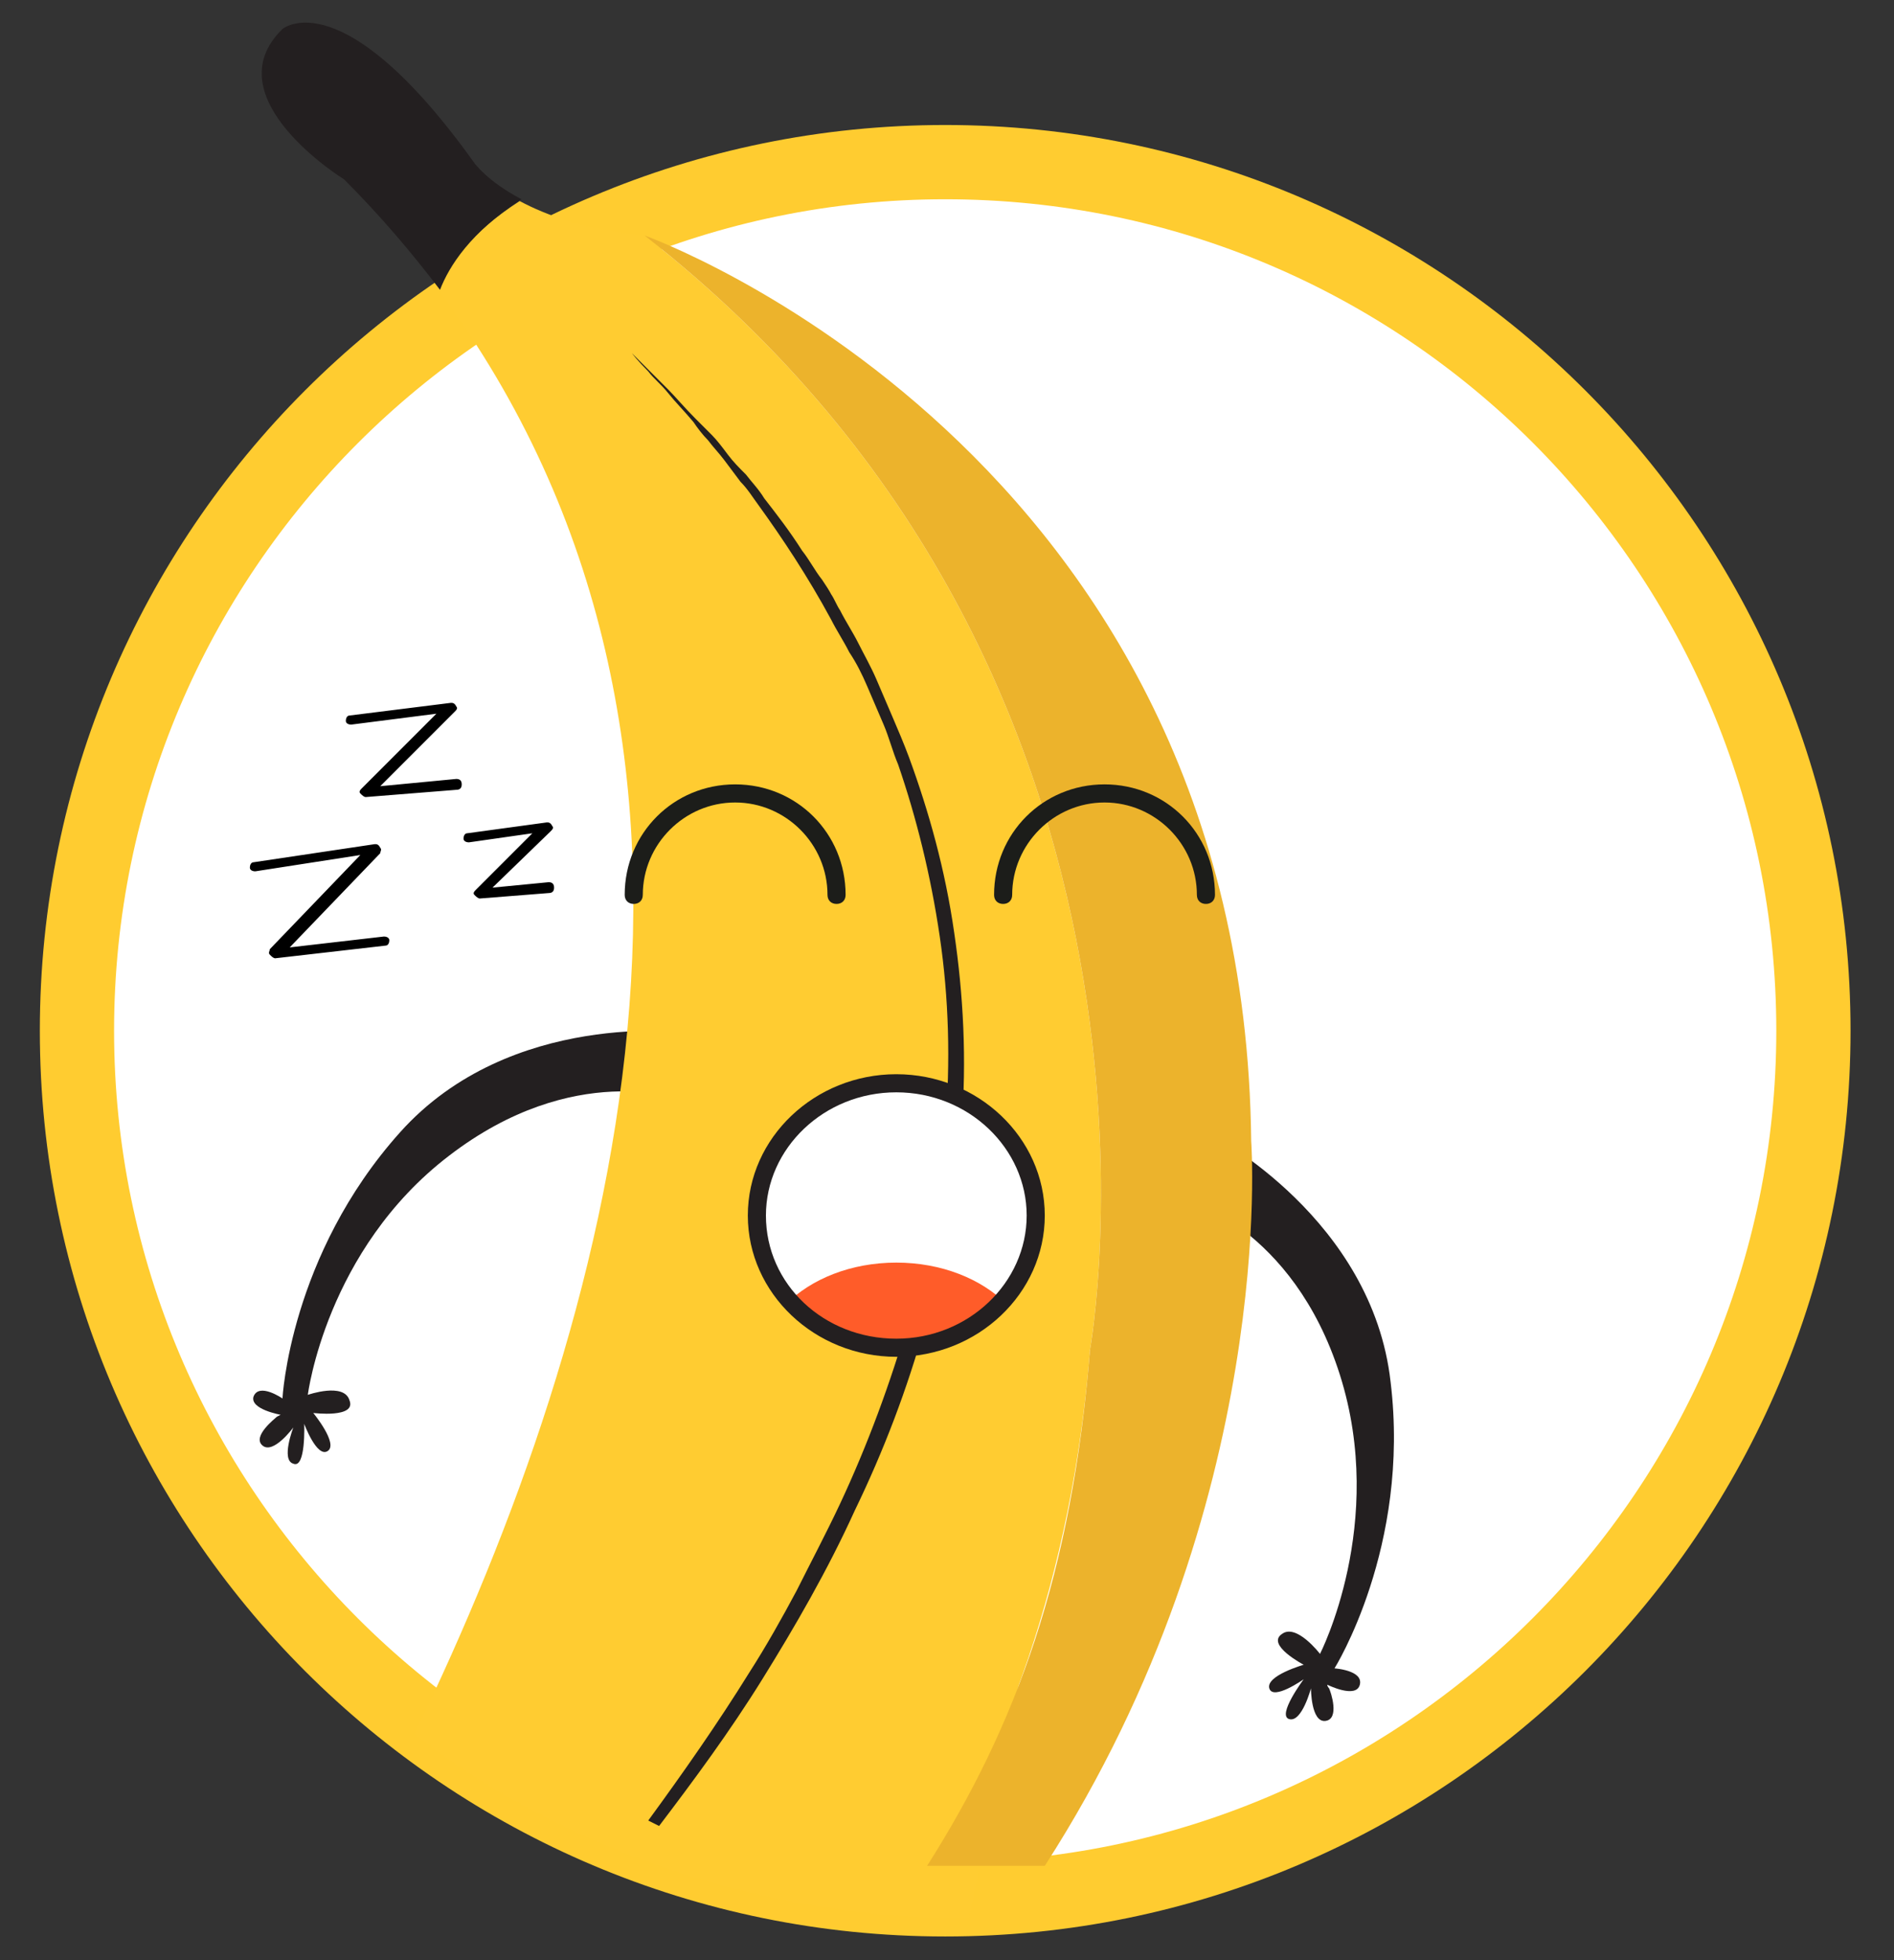 <?xml version="1.0" encoding="utf-8"?>
<!-- Generator: Adobe Illustrator 22.0.1, SVG Export Plug-In . SVG Version: 6.00 Build 0)  -->
<svg version="1.1" id="Layer_1" xmlns="http://www.w3.org/2000/svg" xmlns:xlink="http://www.w3.org/1999/xlink" x="0px" y="0px"
	 viewBox="0 0 104.6 108.2" style="enable-background:new 0 0 104.6 108.2;" xml:space="preserve">
<rect x="0" y="0" width="104.6" height="108.2" fill="#333333" stroke="none"/>
<style type="text/css">
	.st0{fill:#FFFFFF;}
	.st1{fill:#FFCC30;}
	.st2{fill-rule:evenodd;clip-rule:evenodd;fill:#231F20;}
	.st3{fill:#FFCC31;}
	.st4{fill:#231F20;}
	.st5{fill:#ECB32C;}
	.st6{fill:#78D0FF;}
	.st7{fill:#1C1D1A;}
	.st8{fill:#FF3529;}
	.st9{fill:#36C000;}
	.st10{fill:#FF5C29;}
	.st11{fill-rule:evenodd;clip-rule:evenodd;fill:#EA638D;}
	.st12{fill:#F8C80F;}
	.st13{fill:#010101;}
	.st14{clip-path:url(#SVGID_3_);}
	.st15{clip-path:url(#SVGID_4_);}
	.st16{fill:#FFB900;}
	.st17{fill:#B96D00;}
	.st18{fill:#FF7B00;}
	.st19{fill:#CBCBCB;}
	.st20{fill:#FF506F;}
	.st21{fill:#87F0FF;}
	.st22{fill:#020202;}
	.st23{clip-path:url(#SVGID_6_);}
	.st24{clip-path:url(#SVGID_8_);}
	.st25{clip-path:url(#SVGID_11_);}
	.st26{clip-path:url(#SVGID_12_);}
	.st27{clip-path:url(#SVGID_14_);}
	.st28{clip-path:url(#SVGID_16_);}
	.st29{clip-path:url(#SVGID_19_);}
	.st30{clip-path:url(#SVGID_20_);}
	.st31{clip-path:url(#SVGID_22_);}
	.st32{clip-path:url(#SVGID_24_);}
</style>
<g>
	<g>
		<circle class="st0" cx="52.2" cy="56.9" r="48"/>
		<path class="st1" d="M52.2,106.9c-27.6,0-50-22.4-50-50s22.4-50,50-50c27.6,0,50,22.4,50,50S79.8,106.9,52.2,106.9z M52.2,11
			C26.9,11,6.3,31.6,6.3,56.9s20.6,45.9,45.9,45.9c25.3,0,45.9-20.6,45.9-45.9S77.6,11,52.2,11z"/>
	</g>
	<g>
		<path class="st2" d="M65.3,66.1c0,0,6.1,1.6,8.7,9.8c2.6,8.2-1.1,15.4-1.1,15.4s-1.3-1.7-2.1-1.1c-0.9,0.6,1.2,1.7,1.2,1.7
			s-2.1,0.6-1.9,1.3c0.2,0.7,1.9-0.5,1.9-0.5s-1.5,2-0.8,2.2c0.7,0.2,1.2-1.7,1.2-1.7s0,1.9,0.8,1.8c0.8-0.1,0.3-1.6,0.2-1.8
			c-0.1-0.1-0.1-0.2-0.1-0.2s1.6,0.8,1.8,0c0.2-0.8-1.4-0.9-1.4-0.9s4.2-6.7,3.1-15.8C75.8,67.3,67,62.7,67,62.7L65.3,66.1z"/>
	</g>
	<g>
		<path class="st2" d="M37.6,60.7c0,0-5.9-2.2-12.8,3.1C18,69,17,77,17,77s2-0.7,2.3,0.3c0.4,1-2,0.7-2,0.7s1.4,1.7,0.8,2.1
			c-0.6,0.4-1.3-1.5-1.3-1.5s0.1,2.5-0.6,2.2c-0.7-0.2,0-2,0-2s-1.1,1.5-1.7,1c-0.6-0.5,0.7-1.5,0.8-1.6c0.2-0.1,0.2-0.1,0.2-0.1
			s-1.7-0.3-1.5-1c0.3-0.8,1.6,0.1,1.6,0.1s0.4-7.9,6.5-14.7c6.1-6.8,15.9-5.5,15.9-5.5L37.6,60.7z"/>
	</g>
	<g>
		<g>
			<path class="st3" d="M50.4,104.9c5-7.8,8.8-17.8,9.8-30.4"/>
		</g>
		<g>
			<path class="st3" d="M60.2,74.5c0,0,6.7-37-24.6-61.5c-3.2-0.3-5.4-1.1-6.9-1.9c-2.8,1.8-4,3.6-4.5,4.9
				c18.7,25.1,9.6,57.2-1.3,79.7c0,0,11.7,10.2,30.6,10.2"/>
		</g>
	</g>
	<g>
		<g>
			<path class="st4" d="M35.8,100.5C35.8,100.5,35.8,100.5,35.8,100.5c1.9-2.6,3.8-5.3,5.6-8.2c0.9-1.4,1.8-3,2.6-4.5
				c0.8-1.6,1.6-3.1,2.4-4.8c1.5-3.2,2.8-6.7,3.8-10.2c1-3.5,1.7-7.1,2-10.6c0.3-3.6,0.2-7.1-0.3-10.5c-0.5-3.4-1.3-6.6-2.3-9.5
				c-0.3-0.7-0.5-1.5-0.8-2.2c-0.3-0.7-0.6-1.4-0.9-2.1c-0.3-0.7-0.6-1.3-1-1.9c-0.3-0.6-0.7-1.2-1-1.8c-1.3-2.4-2.7-4.5-4-6.3
				c-0.3-0.4-0.6-0.9-1-1.3c-0.3-0.4-0.6-0.8-0.9-1.2c-0.3-0.4-0.6-0.7-0.9-1.1c-0.3-0.3-0.6-0.7-0.8-1c-0.5-0.6-1-1.1-1.4-1.6
				c-0.4-0.5-0.8-0.8-1.1-1.2c-0.6-0.6-0.9-1-0.9-1s0.3,0.3,0.9,0.9c0.3,0.3,0.7,0.7,1.1,1.1c0.4,0.4,0.9,1,1.5,1.6
				c0.3,0.3,0.6,0.6,0.9,0.9c0.3,0.3,0.6,0.7,0.9,1.1c0.3,0.4,0.6,0.7,1,1.1c0.3,0.4,0.7,0.8,1,1.3c0.7,0.9,1.4,1.8,2.1,2.9
				c0.4,0.5,0.7,1.1,1.1,1.6c0.2,0.3,0.4,0.6,0.5,0.8c0.2,0.3,0.3,0.6,0.5,0.9c0.3,0.6,0.7,1.2,1,1.8c0.3,0.6,0.7,1.3,1,2
				c0.3,0.7,0.6,1.4,0.9,2.1c0.3,0.7,0.6,1.4,0.9,2.2c1.1,3,2,6.2,2.5,9.7c0.5,3.4,0.7,7,0.4,10.7c-0.3,3.6-0.9,7.3-2,10.9
				c-1,3.6-2.3,7-3.9,10.3c-1.5,3.3-3.3,6.4-5.1,9.3c-1.8,2.9-3.8,5.6-5.7,8.1"/>
		</g>
	</g>
	<g>
		<g>
			<path class="st4" d="M28.8,11C26.9,10,26.2,9,26.2,9C18.9-1.2,15.6,1.6,15.6,1.6c-3.9,3.8,3.4,8.3,3.4,8.3c2,2,3.7,4,5.3,6.1
				C24.8,14.7,26,12.8,28.8,11"/>
		</g>
	</g>
	<g>
		<g>
			<path class="st5" d="M60.2,74.5c-1,12.4-4.1,20.8-9,28.5h6.5c12.9-20,11.4-40,11.4-40c-0.4-38.2-33.5-50-33.5-50
				C66.9,37.5,60.2,74.5,60.2,74.5z"/>
		</g>
	</g>
	<g>
		<path class="st7" d="M46.2,49.9c-0.3,0-0.5-0.2-0.5-0.5c0-2.8-2.3-5.1-5.1-5.1c-2.8,0-5.1,2.3-5.1,5.1c0,0.3-0.2,0.5-0.5,0.5
			c-0.3,0-0.5-0.2-0.5-0.5c0-3.4,2.7-6.1,6.1-6.1c3.4,0,6.1,2.7,6.1,6.1C46.7,49.7,46.5,49.9,46.2,49.9"/>
	</g>
	<g>
		<path class="st7" d="M66.6,49.9c-0.3,0-0.5-0.2-0.5-0.5c0-2.8-2.3-5.1-5.1-5.1c-2.8,0-5.1,2.3-5.1,5.1c0,0.3-0.2,0.5-0.5,0.5
			c-0.3,0-0.5-0.2-0.5-0.5c0-3.4,2.7-6.1,6.1-6.1c3.4,0,6.1,2.7,6.1,6.1C67.1,49.7,66.9,49.9,66.6,49.9"/>
	</g>
	<g>
		<g>
			<path class="st0" d="M41.8,67.1c0-4,3.4-7.3,7.7-7.3c4.3,0,7.7,3.3,7.7,7.3c0,4-3.4,7.3-7.7,7.3C45.2,74.4,41.8,71.1,41.8,67.1z"
				/>
		</g>
	</g>
	<g>
		<g>
			<path class="st10" d="M49.5,69.7c-2.5,0-4.7,0.9-6.1,2.3c1.4,1.4,3.6,2.3,6.1,2.3c2.5,0,4.7-0.9,6.1-2.3
				C54.2,70.6,52,69.7,49.5,69.7z"/>
		</g>
	</g>
	<g>
		<g>
			<path class="st4" d="M49.5,74.9c-4.5,0-8.2-3.5-8.2-7.8c0-4.3,3.7-7.8,8.2-7.8c4.5,0,8.2,3.5,8.2,7.8
				C57.7,71.4,54,74.9,49.5,74.9z M49.5,60.3c-4,0-7.2,3.1-7.2,6.8c0,3.8,3.2,6.8,7.2,6.8c4,0,7.2-3.1,7.2-6.8
				C56.7,63.4,53.5,60.3,49.5,60.3z"/>
		</g>
	</g>
	<g>
		<path d="M15.2,52.9c-0.1,0-0.2-0.1-0.3-0.2c-0.1-0.1,0-0.2,0-0.3l5-5.2l-5.8,0.9c-0.2,0-0.3-0.1-0.3-0.2c0-0.2,0.1-0.3,0.2-0.3
			l6.7-1c0.1,0,0.2,0,0.3,0.2c0.1,0.1,0,0.2,0,0.3l-5,5.2l5.2-0.6c0.2,0,0.3,0.1,0.3,0.2c0,0.2-0.1,0.3-0.2,0.3L15.2,52.9
			C15.2,52.9,15.2,52.9,15.2,52.9z"/>
	</g>
	<g>
		<path d="M20.2,44c-0.1,0-0.2-0.1-0.3-0.2c-0.1-0.1,0-0.2,0.1-0.3l4.1-4.1L19.4,40c-0.2,0-0.3-0.1-0.3-0.2c0-0.2,0.1-0.3,0.2-0.3
			l5.6-0.7c0.1,0,0.2,0,0.3,0.2c0.1,0.1,0,0.2-0.1,0.3L21,43.4l4.2-0.4c0.2,0,0.3,0.1,0.3,0.3c0,0.2-0.1,0.3-0.3,0.3L20.2,44
			C20.2,44,20.2,44,20.2,44z"/>
	</g>
	<g>
		<path d="M26.5,49.6c-0.1,0-0.2-0.1-0.3-0.2c-0.1-0.1,0-0.2,0.1-0.3l3.1-3.1l-3.5,0.5c-0.2,0-0.3-0.1-0.3-0.2
			c0-0.2,0.1-0.3,0.2-0.3l4.4-0.6c0.1,0,0.2,0,0.3,0.2c0.1,0.1,0,0.2-0.1,0.3l-3.2,3.1l3.1-0.3c0.2,0,0.3,0.1,0.3,0.3
			c0,0.2-0.1,0.3-0.3,0.3L26.5,49.6C26.6,49.6,26.6,49.6,26.5,49.6z"/>
	</g>
</g>
</svg>

